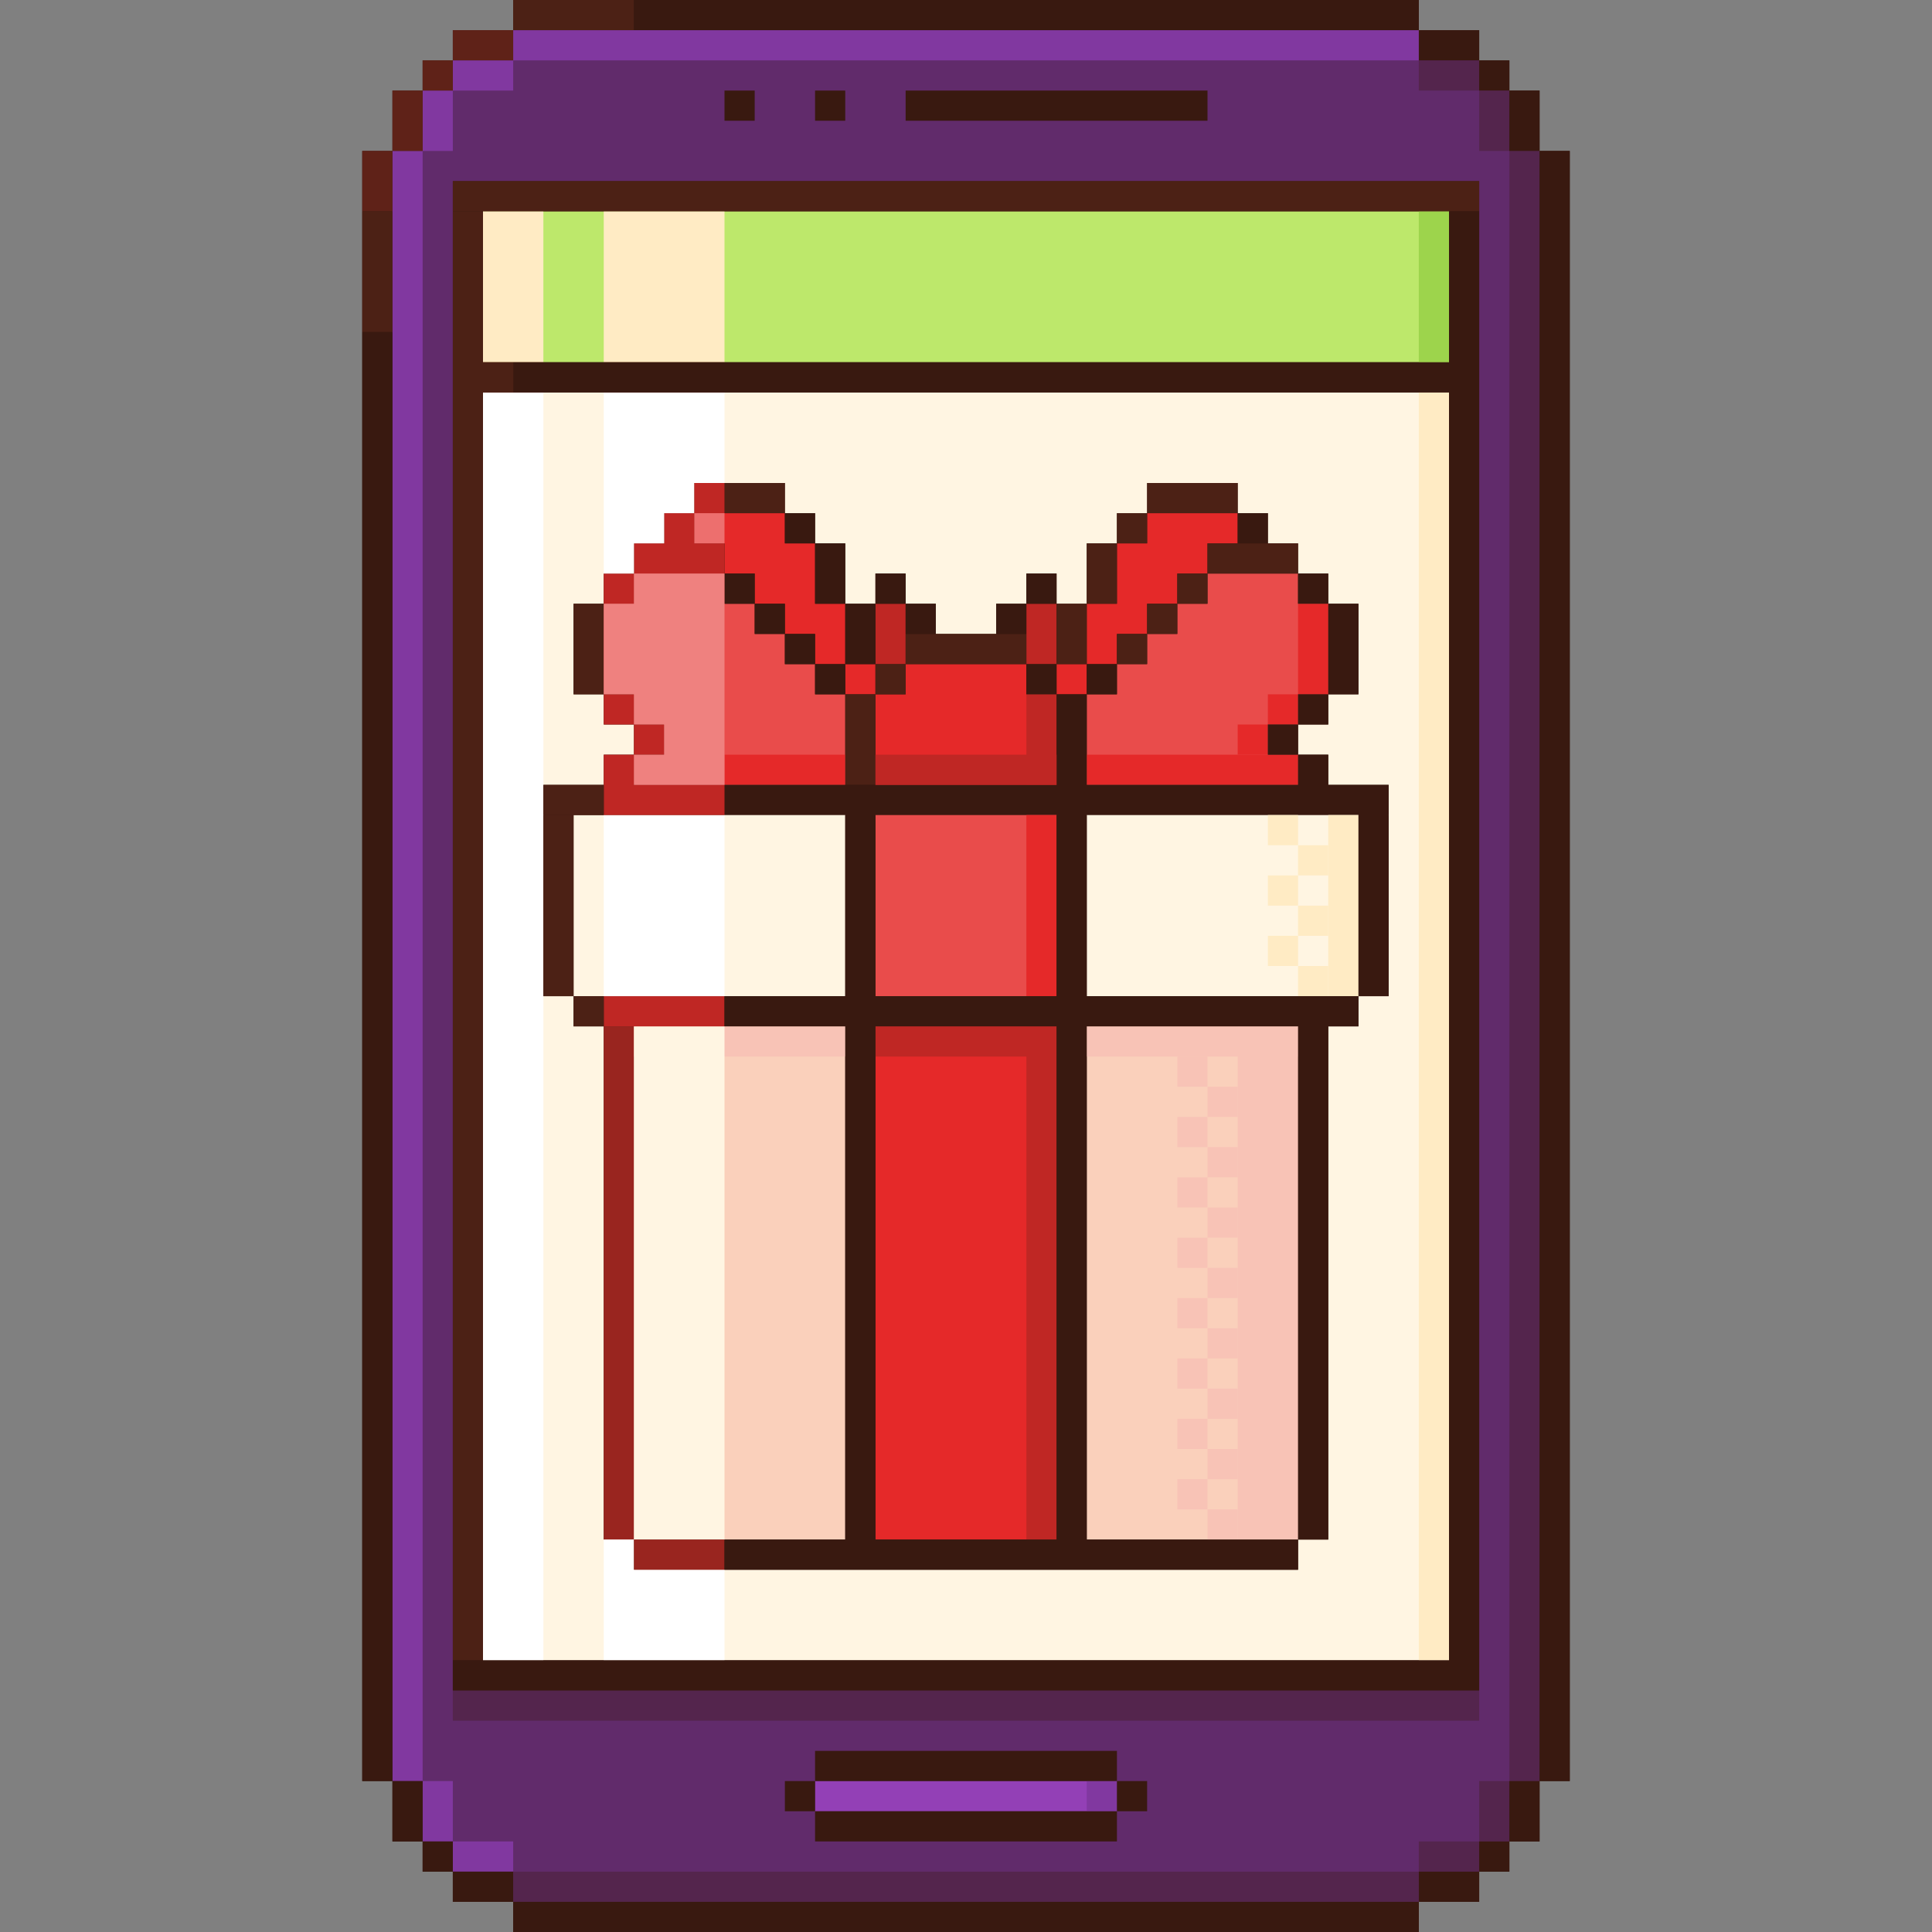 <svg id="Capa_1" enable-background="new 0 0 512 512" height="512" viewBox="0 0 512 512" width="512" xmlns="http://www.w3.org/2000/svg"><rect x="0" y="0" width="512" height="512" fill="#808080" stroke="none"/><path d="m408 40v-16h-8v-8h-8v-8h-16v-8h-240v8h-16v8h-8v8h-8v16h-8v432h8v16h8v8h8v8h16v8h240v-8h16v-8h8v-8h8v-16h8v-432z" fill="#391910"/><path d="m400 40v-16h-8v-8h-16v-8h-240v8h-16v8h-8v16h-8v432h8v16h8v8h16v8h240v-8h16v-8h8v-16h8v-432zm-8 408h-272v-400h272z" fill="#612b6b"/><path d="m384 104v336h-256v-336zm-16 160v-48-8h-16v-8h-8v-8h8v-8h8v-24h-8v-8h-8v-8h-8v-8h-8v-8h-24v8h-8v8h-8v16h-8v-8h-8v8h-8v8h-16v-8h-8v-8h-8v8h-8v-16h-8v-8h-8v-8h-24v8h-8v8h-8v8h-8v8h-8v24h8v8h8v8h-8v8h-16v8 48h8v8h8v136h8v8h176v-8h8v-136h8v-8z" fill="#fff5e2"/><path d="m128 56h256v40h-256z" fill="#bde86b"/><path d="m216 472h80v8h-80z" fill="#9340b6"/><path d="m376 56h8v40h-8z" fill="#9dd44c"/><path d="m160 56h32v40h-32z" fill="#ffebc4"/><path d="m128 56h16v40h-16z" fill="#ffebc4"/><path d="m288 472h8v8h-8z" fill="#8138a0"/><path d="m376 104h8v336h-8z" fill="#ffebc4"/><path d="m136 8h240v8h-240z" fill="#8138a0"/><path d="m104 40h8v432h-8z" fill="#8138a0"/><path d="m112 472h8v16h-8z" fill="#8138a0"/><path d="m120 488h16v8h-16z" fill="#8138a0"/><path d="m112 24h8v16h-8z" fill="#8138a0"/><path d="m120 16h16v8h-16z" fill="#8138a0"/><path d="m280 184v24h-48v-24h8v-8h32v8z" fill="#e52929"/><path d="m272 184h8v24h-8z" fill="#bf2724"/><path d="m240 168v8h-8v-16h8z" fill="#bf2724"/><path d="m280 160v16h-8v-8-8z" fill="#bf2724"/><path d="m280 176h8v8h-8z" fill="#e52929"/><path d="m224 176h8v8h-8z" fill="#e52929"/><path d="m224 160v16h-8v-8h-8v-8h-8v-8h-8v-8h-8v-8h24v8h8v16z" fill="#e52929"/><path d="m328 136v8h-8v8h-8v8h-8v8h-8v8h-8v-16h8v-16h8v-8z" fill="#e52929"/><path d="m224 184v24h-56v-8h8v-8h-8v-8h-8v-24h8v-8h24v8h8v8h8v8h8v8z" fill="#e94c4b"/><path d="m352 160v24h-8v8h-8v8h8v8h-56v-24h8v-8h8v-8h8v-8h8v-8h24v8z" fill="#e94c4b"/><path d="m344 160h8v24h-8z" fill="#e52929"/><path d="m336 184h8v8h-8z" fill="#e52929"/><path d="m328 192h8v8h-8z" fill="#e52929"/><path d="m288 200h56v8h-56z" fill="#e52929"/><path d="m192 200h32v8h-32z" fill="#e52929"/><path d="m160 152h8v8h-8z" fill="#bf2724"/><path d="m160 184h8v8h-8z" fill="#bf2724"/><path d="m168 192h8v8h-8z" fill="#bf2724"/><path d="m280 160h8v16h-8z" fill="#4c2115"/><path d="m288 160v-16h8v16" fill="#4c2115"/><path d="m296 144v-8h8v8" fill="#4c2115"/><path d="m296 168h8v8h-8z" fill="#4c2115"/><path d="m304 160h8v8h-8z" fill="#4c2115"/><path d="m312 152h8v8h-8z" fill="#4c2115"/><path d="m240 168h32v8h-32z" fill="#4c2115"/><path d="m320 144h24v8h-24z" fill="#4c2115"/><path d="m304 128h24v8h-24z" fill="#4c2115"/><path d="m152 160h8v24h-8z" fill="#4c2115"/><path d="m192 128h16v8h-16z" fill="#4c2115"/><path d="m232 176h8v8h-8z" fill="#4c2115"/><path d="m224 184h8v24h-8z" fill="#4c2115"/><path d="m192 208h176v8h-176z" fill="#391910"/><path d="m280 184h8v24h-8z" fill="#391910"/><path d="m272 176h8v8h-8z" fill="#391910"/><path d="m288 176h8v8h-8z" fill="#391910"/><path d="m352 160h8v24h-8z" fill="#391910"/><path d="m344 152h8v8h-8z" fill="#391910"/><path d="m344 184h8v8h-8z" fill="#391910"/><path d="m336 192h8v8h-8z" fill="#391910"/><path d="m344 200h8v8h-8z" fill="#391910"/><path d="m328 136h8v8h-8z" fill="#391910"/><path d="m216 176h8v8h-8z" fill="#391910"/><path d="m232 152h8v8h-8z" fill="#391910"/><path d="m240 160h8v8h-8z" fill="#391910"/><path d="m264 160h8v8h-8z" fill="#391910"/><path d="m272 152h8v8h-8z" fill="#391910"/><path d="m224 160h8v16h-8z" fill="#391910"/><path d="m224 160v-16h-8v16" fill="#391910"/><path d="m216 144v-8h-8v8" fill="#391910"/><path d="m208 168h8v8h-8z" fill="#391910"/><path d="m200 160h8v8h-8z" fill="#391910"/><path d="m192 152h8v8h-8z" fill="#391910"/><path d="m168 272h56v136h-56z" fill="#fad0bb"/><path d="m288 272h56v136h-56z" fill="#fad0bb"/><path d="m232 272h48v136h-48z" fill="#e52929"/><path d="m232 216h48v48h-48z" fill="#e94c4b"/><path d="m288 216h72v48h-72z" fill="#fff5e2"/><path d="m152 216h72v48h-72z" fill="#fff5e2"/><path d="m232 200h48v8h-48z" fill="#bf2724"/><path d="m272 272h8v136h-8z" fill="#bf2724"/><path d="m272 216h8v48h-8z" fill="#e52929"/><path d="m232 272h48v8h-48z" fill="#bf2724"/><path d="m168 272h56v8h-56z" fill="#f8c3b6"/><path d="m288 272h56v8h-56z" fill="#f8c3b6"/><path d="m328 272h16v136h-16z" fill="#f8c3b6"/><path d="m312 392h8v8h-8z" fill="#f8c3b6"/><path d="m312 376h8v8h-8z" fill="#f8c3b6"/><path d="m312 360h8v8h-8z" fill="#f8c3b6"/><path d="m312 344h8v8h-8z" fill="#f8c3b6"/><path d="m312 328h8v8h-8z" fill="#f8c3b6"/><path d="m312 312h8v8h-8z" fill="#f8c3b6"/><path d="m312 296h8v8h-8z" fill="#f8c3b6"/><path d="m312 280h8v8h-8z" fill="#f8c3b6"/><path d="m320 400h8v8h-8z" fill="#f8c3b6"/><path d="m320 384h8v8h-8z" fill="#f8c3b6"/><path d="m320 368h8v8h-8z" fill="#f8c3b6"/><path d="m320 352h8v8h-8z" fill="#f8c3b6"/><path d="m320 336h8v8h-8z" fill="#f8c3b6"/><path d="m320 320h8v8h-8z" fill="#f8c3b6"/><path d="m320 304h8v8h-8z" fill="#f8c3b6"/><path d="m320 288h8v8h-8z" fill="#f8c3b6"/><path d="m336 248h8v8h-8z" fill="#ffebc4"/><path d="m336 232h8v8h-8z" fill="#ffebc4"/><path d="m336 216h8v8h-8z" fill="#ffebc4"/><path d="m344 256h8v8h-8z" fill="#ffebc4"/><path d="m344 240h8v8h-8z" fill="#ffebc4"/><path d="m344 224h8v8h-8z" fill="#ffebc4"/><path d="m352 216h8v48h-8z" fill="#ffebc4"/><path d="m160 272h8v136h-8z" fill="#99251f"/><path d="m128 104h16v336h-16z" fill="#fff"/><path d="m168 416v-8h-8v32h32v-24z" fill="#fff"/><path d="m168 272h24v136h-24z" fill="#fff5e2"/><path d="m168 408h24v8h-24z" fill="#99251f"/><path d="m160 264h32v8h-32z" fill="#bf2724"/><path d="m160 216h32v48h-32z" fill="#fff"/><path d="m168 208v-8h-8v16h32v-8z" fill="#bf2724"/><path d="m184 144v-8h-8v8h-8v8h24v-8z" fill="#bf2724"/><path d="m168 152v8h-8v24h8v8h8v8h-8v8h24v-56z" fill="#ef817f"/><path d="m160 104v48h8v-8h8v-8h8v-8h8v-24z" fill="#fff"/><path d="m184 128h8v8h-8z" fill="#bf2724"/><path d="m184 136h8v8h-8z" fill="#ed6f6e"/><path d="m128 96h16v8h-16z" fill="#72231a"/><path d="m160 96h32v8h-32z" fill="#72231a"/><path d="m144 216h8v48h-8z" fill="#4c2115"/><path d="m144 208h16v8h-16z" fill="#4c2115"/><path d="m152 264h8v8h-8z" fill="#4c2115"/><path d="m344 272h8v136h-8z" fill="#391910"/><path d="m192 408h152v8h-152z" fill="#391910"/><path d="m192 264h168v8h-168z" fill="#391910"/><path d="m360 216h8v48h-8z" fill="#391910"/><path d="m224 216h8v192h-8z" fill="#391910"/><path d="m280 216h8v192h-8z" fill="#391910"/><path d="m400 40h8v432h-8z" fill="#54254d"/><path d="m392 472h8v16h-8z" fill="#54254d"/><path d="m376 488h16v8h-16z" fill="#54254d"/><path d="m136 496h240v8h-240z" fill="#54254d"/><path d="m120 448h272v8h-272z" fill="#54254d"/><path d="m392 24h8v16h-8z" fill="#54254d"/><path d="m376 16h16v8h-16z" fill="#54254d"/><path d="m120 8h16v8h-16z" fill="#5f2218"/><path d="m112 16h8v8h-8z" fill="#5f2218"/><path d="m104 24h8v16h-8z" fill="#5f2218"/><path d="m96 40h8v16h-8z" fill="#5f2218"/><path d="m96 56h8v32h-8z" fill="#4c2115"/><path d="m136 0h32v8h-32z" fill="#4c2115"/><path d="m120 48h272v8h-272z" fill="#4c2115"/><path d="m120 56h8v384h-8z" fill="#4c2115"/><path d="m128 96h8v8h-8z" fill="#4c2115"/><g fill="#391910"><path d="m408 40h8v432h-8z"/><path d="m400 472h8v16h-8z"/><path d="m400 24h8v16h-8z"/><path d="m392 488h8v8h-8z"/><path d="m392 16h8v8h-8z"/><path d="m376 496h16v8h-16z"/><path d="m376 8h16v8h-16z"/><path d="m136 504h240v8h-240z"/><path d="m168 0h208v8h-208z"/><path d="m120 496h16v8h-16z"/><path d="m112 488h8v8h-8z"/><path d="m104 472h8v16h-8z"/><path d="m96 88h8v384h-8z"/><path d="m216 480h80v8h-80z"/><path d="m216 464h80v8h-80z"/><path d="m136 96h248v8h-248z"/><path d="m120 440h272v8h-272z"/><path d="m384 56h8v384h-8z"/><path d="m296 472h8v8h-8z"/><path d="m208 472h8v8h-8z"/><path d="m240 24h80v8h-80z"/><path d="m216 24h8v8h-8z"/><path d="m192 24h8v8h-8z"/></g></svg>